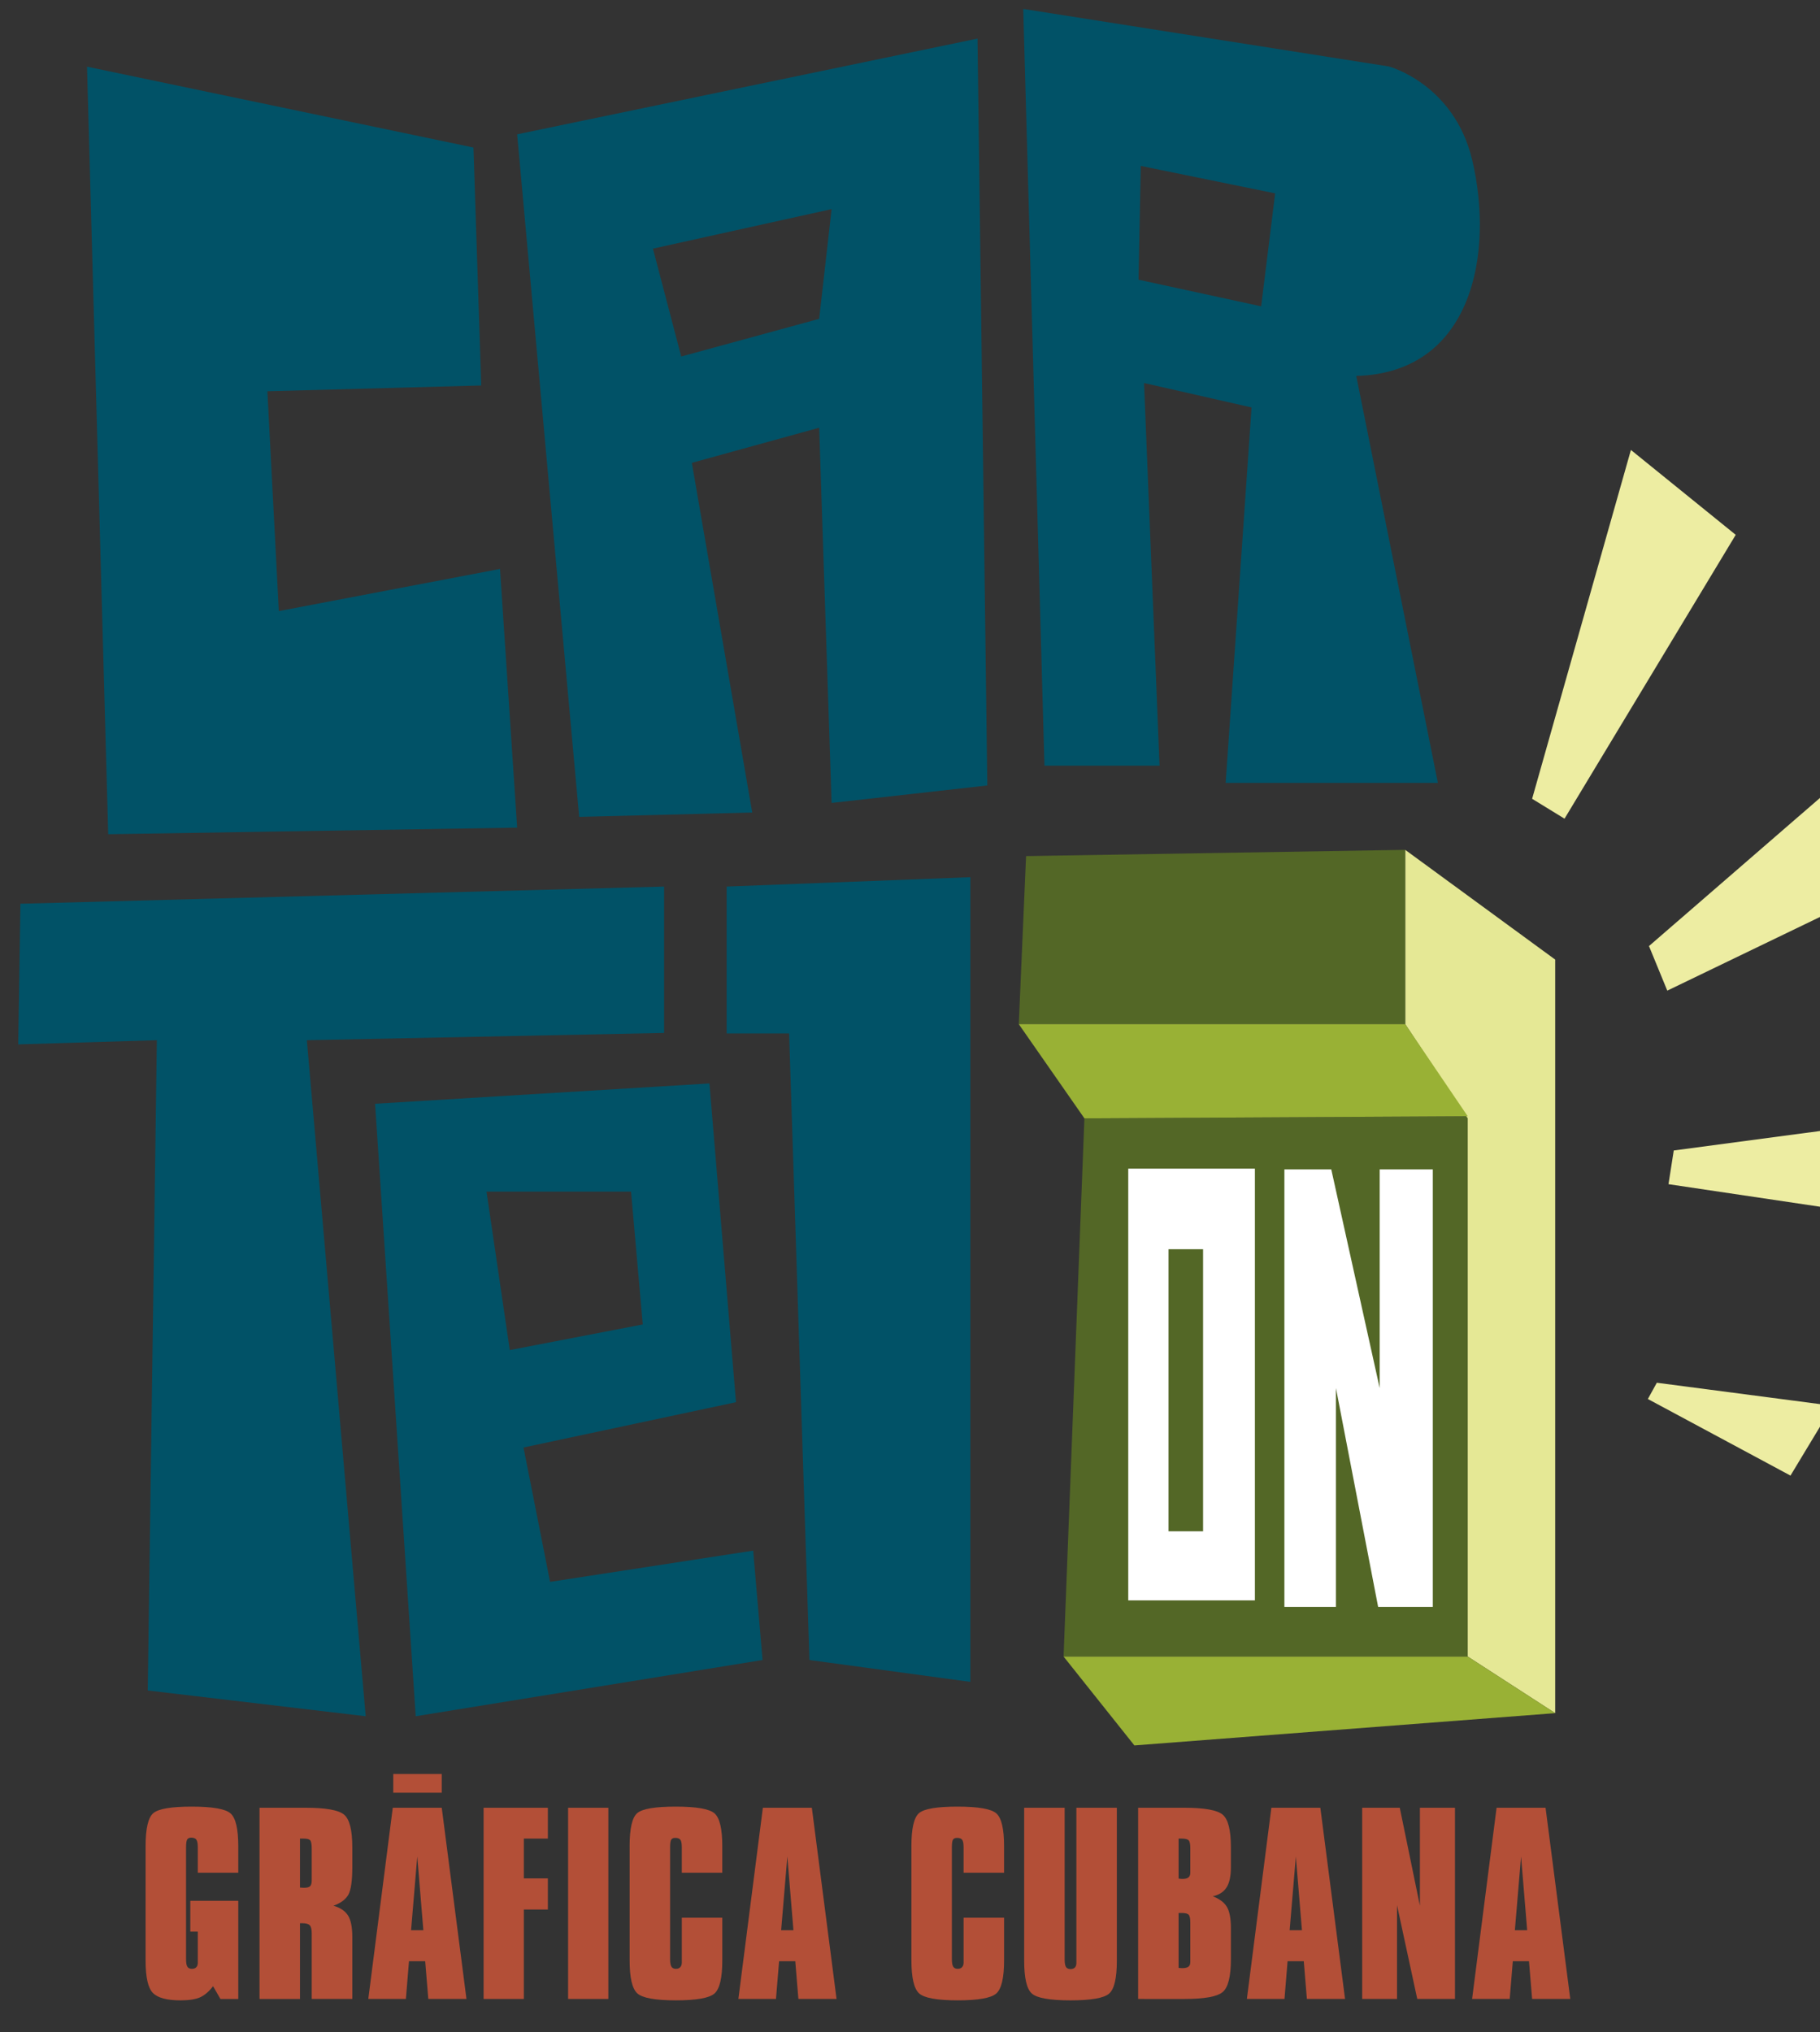 <?xml version="1.0" encoding="utf-8"?>
<!-- Generator: Adobe Illustrator 16.0.0, SVG Export Plug-In . SVG Version: 6.00 Build 0)  -->
<!DOCTYPE svg PUBLIC "-//W3C//DTD SVG 1.1//EN" "http://www.w3.org/Graphics/SVG/1.1/DTD/svg11.dtd">
<svg version="1.1" id="Layer_1" xmlns="http://www.w3.org/2000/svg" xmlns:xlink="http://www.w3.org/1999/xlink" x="0px" y="0px"
	 width="316.172px" height="353px" viewBox="0 0 316.172 353" enable-background="new 0 0 316.172 353" xml:space="preserve">
<rect x="0" y="0" width="316.172" height="353" fill="#333333" stroke="none"/>
<g>
	<polygon fill="#EDEDA2" points="266.16,138.757 271.79,142.21 301.531,92.904 283.323,78.16 	"/>
	<polygon fill="#EDEDA2" points="286.463,164.339 289.641,172.082 354.924,140.589 347.215,111.711 	"/>
	<polygon fill="#EDEDA2" points="290.766,199.85 289.851,205.701 340.941,213.303 342.493,192.959 	"/>
	<polygon fill="#EDEDA2" points="287.826,240.193 286.268,243.018 311.043,256.322 318.365,244.193 	"/>
	<polygon fill="#536726" points="188.383,194.264 184.766,287.754 254.973,287.754 254.973,193.902 	"/>
	<polygon fill="#E5E895" points="254.973,194.264 244.115,177.902 244.115,147.625 270.171,166.691 270.171,297.586 
		254.973,287.754 254.973,193.902 	"/>
	<polygon fill="#015267" points="15.118,11.583 18.799,144.912 89.842,143.767 86.863,98.83 48.438,106.152 46.451,67.965 
		83.602,66.96 82.248,25.628 	"/>
	<polygon fill="#015267" points="3.547,156.989 3.168,181.418 27.25,180.693 25.668,293.65 63.529,298.127 53.308,180.693 
		115.371,179.428 115.371,154.003 	"/>
	<polygon fill="#015267" points="126.229,154.003 126.229,179.518 137.085,179.518 140.614,288.357 168.57,292.156 168.57,152.375 	
		"/>
	<polygon fill="#FFFFFF" points="223.125,279.129 223.125,203.131 231.27,203.131 239.682,241.129 239.682,203.131 248.91,203.131 
		248.91,279.129 239.41,279.129 232.083,241.129 232.083,279.129 	"/>
	<polygon fill="#536726" points="178.25,148.711 244.115,147.625 244.115,177.904 176.984,177.904 	"/>
	<polyline fill="#99B135" points="254.973,287.756 184.766,287.756 197.066,303.193 270.171,297.586 	"/>
	<polygon fill="#99B135" points="176.984,177.902 188.383,194.264 254.971,193.902 244.115,177.902 	"/>
	<path fill="#FFFFFF" d="M196,203v75h22v-75H196z M209,266h-6v-49h6V266z"/>
	<path fill="#015267" d="M169.816,6.702L89.841,23.334l10.775,118.563l30.062-0.756L120.187,80.4l22.121-6.1l2.158,65.177
		l27.052-3.035L169.816,6.702z M142.307,55.384l-23.965,6.546l-4.914-18.74l31.039-6.866L142.307,55.384z"/>
	<path fill="#015267" d="M255.745,27.77c-3.144-13.2-14.462-16.222-14.462-16.222l-63.527-9.996L181.443,133h19.994l-2.694-66.467
		l18.677,4.244L212.924,136h36.867l-14.18-70.695C255.869,64.76,259.574,43.848,255.745,27.77z M219.09,53.213l-21.301-4.624
		l0.387-19.768l23.344,4.768L219.09,53.213z"/>
	<path fill="#015267" d="M130.842,269.357l-35.284,5.428l-4.613-23.342l36.912-7.871l-4.612-55.369l-58.085,3.529l7.058,106.395
		l60.255-9.77L130.842,269.357z M84.52,207h25.107l2.035,23.066l-23.104,4.453L84.52,207z"/>
	<path fill="#B34F37" d="M25.293,320.693c0-3.076,0.45-4.988,1.35-5.742c0.898-0.752,3.116-1.127,6.66-1.127
		c3.635,0,5.891,0.4,6.77,1.197c0.879,0.801,1.319,2.69,1.319,5.672v4.613H34.36v-4.412c0-0.654-0.084-1.097-0.249-1.328
		c-0.166-0.234-0.463-0.351-0.889-0.351c-0.334,0-0.566,0.104-0.699,0.31c-0.134,0.207-0.201,0.662-0.201,1.369v19.473
		c0,0.6,0.078,1.021,0.23,1.266c0.152,0.25,0.416,0.371,0.789,0.371c0.333,0,0.586-0.094,0.758-0.279
		c0.174-0.186,0.261-0.447,0.261-0.779v-0.577v-4.834h-1.298v-5.354h8.329v17.057h-3.097l-1.279-2.217
		c-0.717,0.933-1.471,1.576-2.256,1.928c-0.785,0.354-1.924,0.527-3.414,0.527c-2.346,0-3.938-0.428-4.783-1.287
		c-0.847-0.858-1.27-2.729-1.27-5.623L25.293,320.693L25.293,320.693z"/>
	<path fill="#B34F37" d="M45.086,347.236v-33.215h8.01c3.488,0,5.711,0.397,6.668,1.188c0.961,0.793,1.439,2.688,1.439,5.685v3.434
		c0,2.41-0.236,4.023-0.709,4.834c-0.472,0.811-1.328,1.438-2.567,1.877c1.199,0.346,2.044,0.916,2.538,1.709
		c0.492,0.791,0.738,2.021,0.738,3.686v10.803h-7.05v-11.401c0-0.692-0.112-1.16-0.341-1.397c-0.225-0.24-0.652-0.359-1.278-0.359
		h-0.418v13.16h-7.03V347.236z M54.153,325.727v-4.553c0-0.826-0.095-1.332-0.28-1.518c-0.187-0.188-0.566-0.279-1.139-0.279h-0.618
		v8.508c0.08,0,0.192,0.006,0.339,0.02c0.147,0.015,0.252,0.021,0.32,0.021c0.531,0,0.894-0.09,1.089-0.271
		c0.191-0.18,0.289-0.521,0.289-1.028V325.727z"/>
	<path fill="#B34F37" d="M63.98,347.236l4.253-33.213h8.508l4.294,33.213h-6.629l-0.541-6.551H71.05l-0.54,6.551H63.98z
		 M71.41,335.293h2.136l-1.058-12.801L71.41,335.293z"/>
	<polygon fill="#B34F37" points="84.012,347.236 84.012,314.023 95.176,314.023 95.176,319.375 91.002,319.375 91.002,326.287 
		95.176,326.287 95.176,331.699 91.002,331.699 91.002,347.236 	"/>
	<rect x="98.69" y="314.023" fill="#B34F37" width="6.991" height="33.213"/>
	<path fill="#B34F37" d="M109.377,320.693c0-3.088,0.446-5.006,1.338-5.752c0.893-0.746,3.117-1.117,6.672-1.117
		c3.635,0,5.891,0.4,6.77,1.197c0.878,0.801,1.319,2.69,1.319,5.672v4.613h-7.032v-4.412c0-0.642-0.08-1.072-0.238-1.3
		c-0.159-0.227-0.46-0.34-0.899-0.34c-0.333,0-0.565,0.103-0.698,0.3c-0.134,0.2-0.201,0.646-0.201,1.34v19.432
		c0,0.613,0.077,1.045,0.23,1.297c0.153,0.256,0.416,0.381,0.789,0.381c0.319,0,0.569-0.096,0.748-0.289
		c0.182-0.193,0.27-0.463,0.27-0.809v-0.58v-7.209h7.032v7.41c0,3.049-0.453,4.971-1.358,5.762
		c-0.906,0.793-3.137,1.186-6.691,1.186c-3.594,0-5.835-0.401-6.721-1.217c-0.885-0.813-1.328-2.721-1.328-5.73v-19.834H109.377z"/>
	<path fill="#B34F37" d="M128.271,347.236l4.255-33.213h8.508l4.293,33.213h-6.63l-0.54-6.551h-2.814l-0.54,6.551H128.271z
		 M135.7,335.293h2.137l-1.059-12.801L135.7,335.293z"/>
	<path fill="#B34F37" d="M158.33,320.693c0-3.088,0.445-5.006,1.338-5.752s3.115-1.117,6.67-1.117c3.636,0,5.893,0.4,6.771,1.197
		c0.878,0.801,1.319,2.69,1.319,5.672v4.613h-7.031v-4.412c0-0.642-0.08-1.072-0.239-1.3c-0.159-0.227-0.46-0.34-0.899-0.34
		c-0.332,0-0.565,0.103-0.699,0.3c-0.133,0.2-0.199,0.646-0.199,1.34v19.432c0,0.613,0.077,1.045,0.229,1.297
		c0.154,0.256,0.418,0.381,0.79,0.381c0.319,0,0.569-0.096,0.749-0.289c0.18-0.193,0.27-0.463,0.27-0.809v-0.58v-7.209h7.031v7.41
		c0,3.049-0.453,4.971-1.359,5.762c-0.904,0.793-3.136,1.186-6.69,1.186c-3.595,0-5.835-0.401-6.72-1.217
		c-0.886-0.813-1.328-2.721-1.328-5.73v-19.834H158.33z"/>
	<path fill="#B34F37" d="M177.922,314.023h7.029v26.383c0,0.598,0.078,1.021,0.229,1.27c0.153,0.244,0.418,0.369,0.789,0.369
		c0.334,0,0.588-0.092,0.76-0.271c0.172-0.178,0.262-0.44,0.262-0.787v-0.579v-26.384h7.029v26.584c0,3.021-0.449,4.923-1.348,5.701
		c-0.898,0.779-3.133,1.168-6.703,1.168c-3.605,0-5.852-0.397-6.729-1.196c-0.879-0.802-1.318-2.689-1.318-5.673V314.023
		L177.922,314.023z"/>
	<path fill="#B34F37" d="M197.715,347.236v-33.215h8.008c3.489,0,5.715,0.397,6.67,1.19c0.961,0.791,1.439,2.687,1.439,5.683v3.475
		c0,1.529-0.249,2.693-0.748,3.484c-0.499,0.793-1.305,1.309-2.406,1.547c1.186,0.455,2.006,1.072,2.467,1.856
		c0.459,0.789,0.688,2.013,0.688,3.677v5.393c0,3.023-0.483,4.932-1.447,5.723c-0.967,0.793-3.173,1.188-6.62,1.188H197.715
		L197.715,347.236z M206.781,324.707v-3.693c0-0.69-0.098-1.139-0.289-1.338c-0.195-0.199-0.596-0.299-1.209-0.299h-0.538v6.949
		c0.067,0,0.172,0.008,0.319,0.031c0.146,0.02,0.246,0.028,0.299,0.028c0.506,0,0.871-0.086,1.09-0.26
		c0.22-0.174,0.328-0.446,0.328-0.817V324.707z M206.781,340.207v-6.271c0-0.69-0.098-1.139-0.289-1.338
		c-0.195-0.201-0.596-0.299-1.209-0.299h-0.538v9.545c0.067,0,0.172,0.006,0.319,0.02c0.146,0.017,0.246,0.021,0.299,0.021
		c0.506,0,0.871-0.084,1.09-0.25c0.22-0.166,0.328-0.441,0.328-0.828V340.207z"/>
	<path fill="#B34F37" d="M216.609,347.236l4.254-33.213h8.508l4.293,33.213h-6.63l-0.54-6.551h-2.814l-0.539,6.551H216.609z
		 M224.038,335.293h2.136l-1.058-12.801L224.038,335.293z"/>
	<polygon fill="#B34F37" points="236.641,347.236 236.641,314.023 243.17,314.023 246.667,331.039 246.667,314.023 252.758,314.023 
		252.758,347.236 246.208,347.236 242.693,330.959 242.693,347.236 	"/>
	<path fill="#B34F37" d="M255.734,347.236l4.254-33.213h8.509l4.292,33.213h-6.629l-0.541-6.551h-2.814l-0.539,6.551H255.734z
		 M263.164,335.293h2.137l-1.059-12.801L263.164,335.293z"/>
	<rect x="68.32" y="308.152" fill="#B34F37" width="8.416" height="3.258"/>
</g>
</svg>
